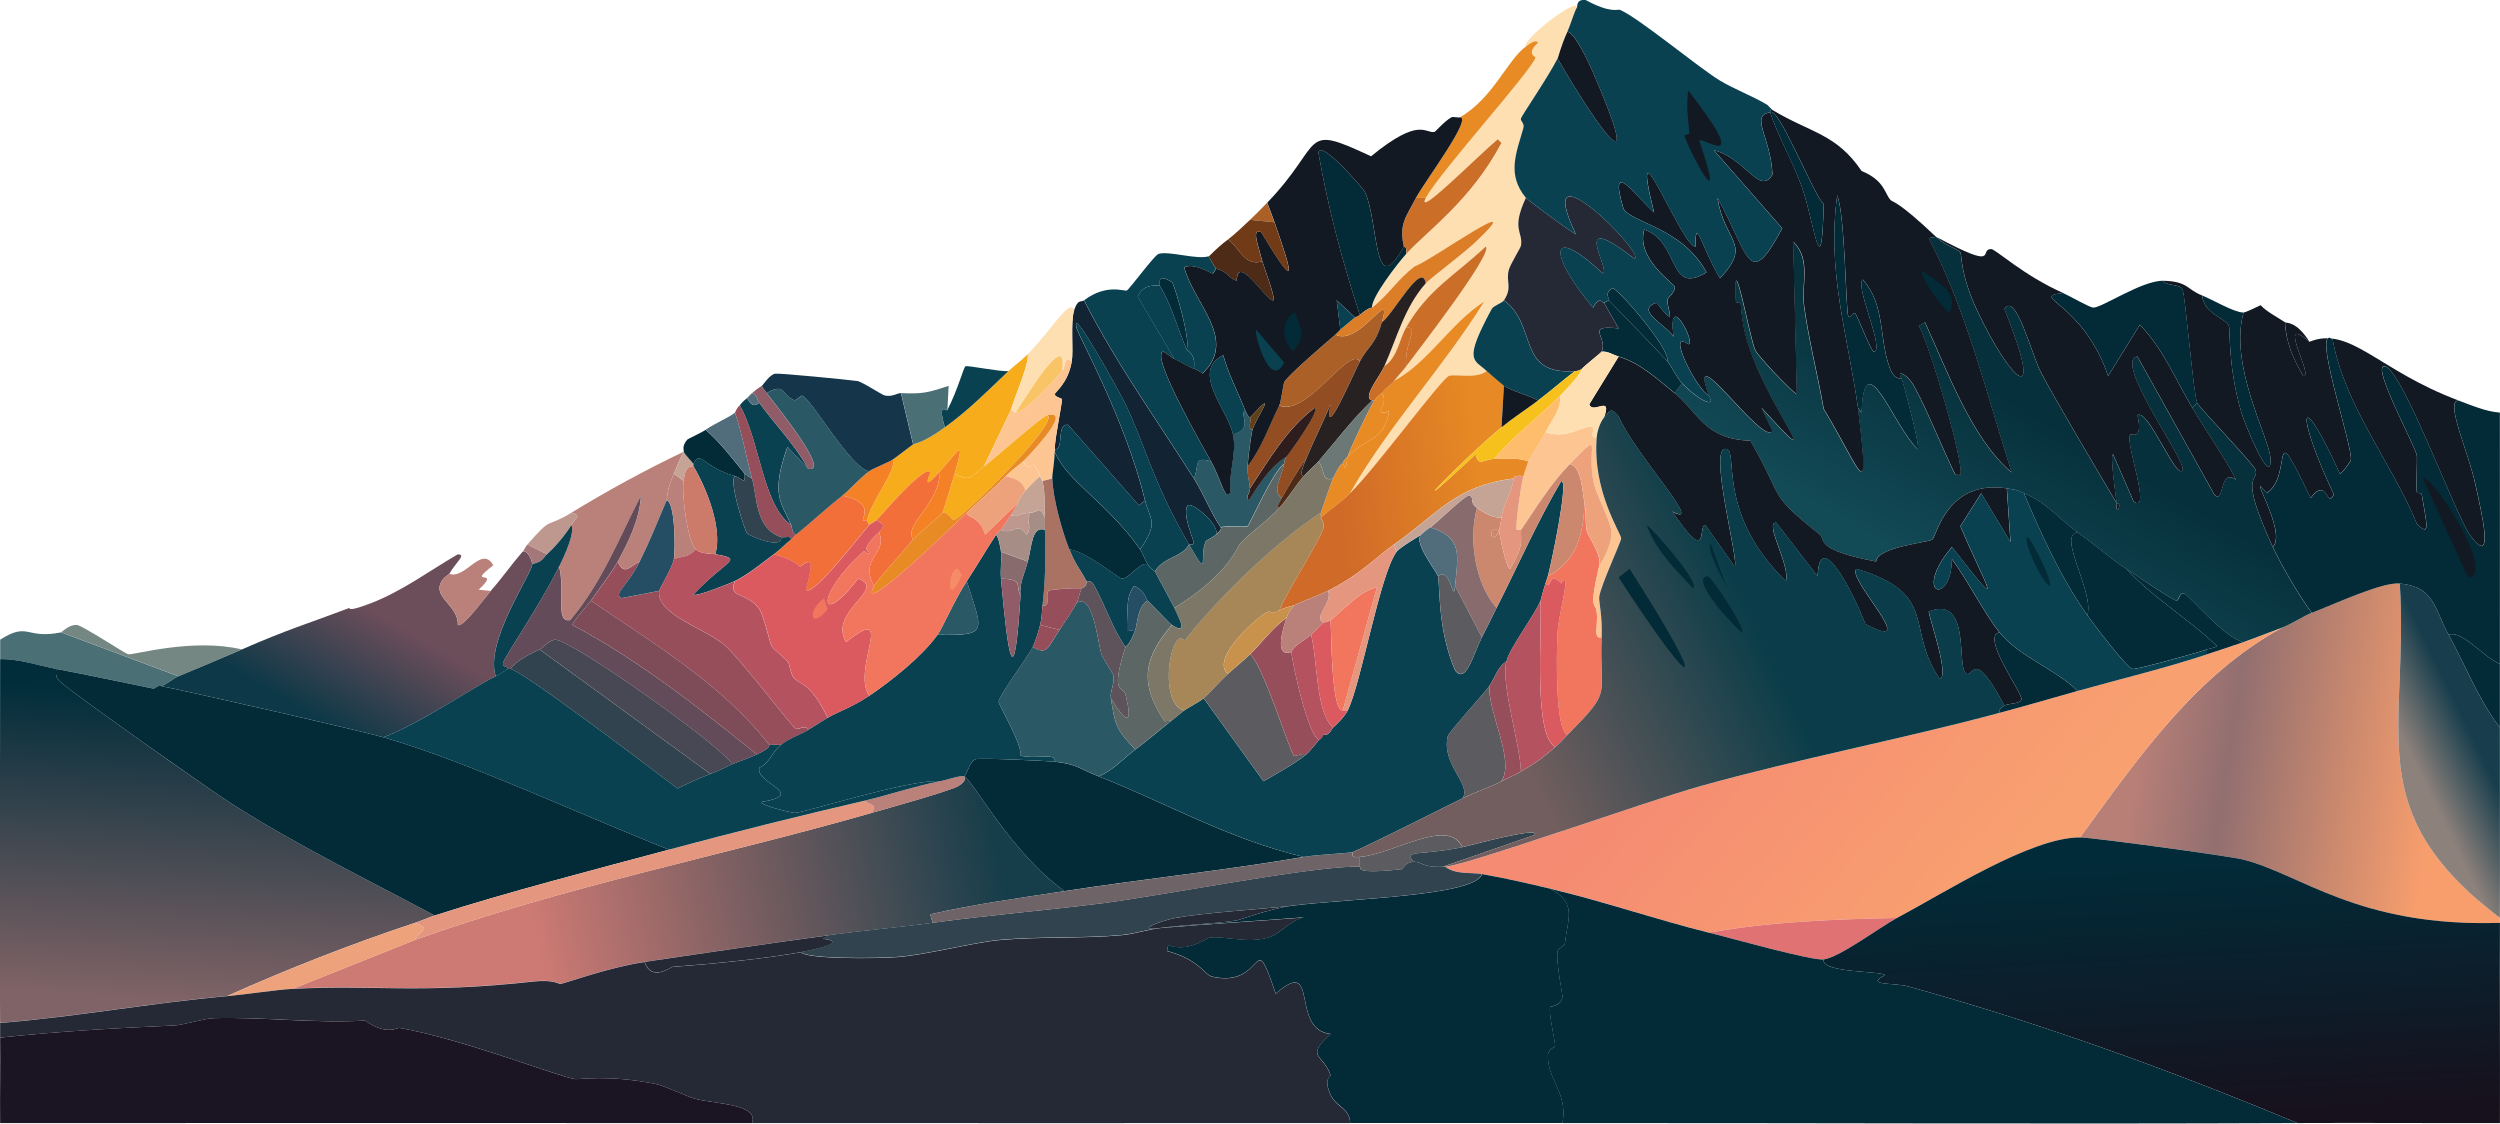 <svg viewBox="0 0 3840 1725.7" xmlns="http://www.w3.org/2000/svg" xmlns:xlink="http://www.w3.org/1999/xlink"><linearGradient id="a" gradientUnits="userSpaceOnUse" x1="3294.5" x2="3750.3" y1="1090.9" y2="1161.3"><stop offset="0" stop-color="#b87f77"/><stop offset=".3" stop-color="#926f70"/><stop offset="1" stop-color="#f89e6d"/></linearGradient><linearGradient id="b" gradientUnits="userSpaceOnUse" x1="3799.1" x2="3711.5" y1="1135.5" y2="1178.3"><stop offset="0" stop-color="#183e4d"/><stop offset="1" stop-color="#8d817b"/></linearGradient><linearGradient id="c" gradientUnits="userSpaceOnUse" x1="2680.9" x2="3080.1" y1="989.4" y2="1336"><stop offset="0" stop-color="#f58b72"/><stop offset="1" stop-color="#f8a070"/></linearGradient><linearGradient id="d" gradientUnits="userSpaceOnUse" x1="341.6" x2="315.9" y1="1068" y2="1539.8"><stop offset="0" stop-color="#012d3b"/><stop offset="1" stop-color="#806366"/></linearGradient><linearGradient id="e" gradientUnits="userSpaceOnUse" x1="1529.3" x2="640" y1="1290.4" y2="1470.5"><stop offset="0" stop-color="#163d4a"/><stop offset=".8" stop-color="#ce7a74"/></linearGradient><linearGradient id="f" gradientUnits="userSpaceOnUse" x1="3312.8" x2="3336.3" y1="1316" y2="1720.3"><stop offset="0" stop-color="#012b39"/><stop offset="1" stop-color="#17111d"/></linearGradient><linearGradient id="g" gradientUnits="userSpaceOnUse" x1="568.5" x2="474.2" y1="936.3" y2="1098.4"><stop offset="0" stop-color="#6c4d5a"/><stop offset="1" stop-color="#0c3847"/></linearGradient><linearGradient id="h" gradientUnits="userSpaceOnUse" x1="3138" x2="2989" y1="636.1" y2="892.1"><stop offset="0" stop-color="#06303b"/><stop offset="1" stop-color="#124a56"/></linearGradient><linearGradient id="i" gradientUnits="userSpaceOnUse" x1="2832.7" x2="2301.6" y1="834.2" y2="1088.2"><stop offset=".3" stop-color="#0a3d49"/><stop offset="1" stop-color="#725e5e"/></linearGradient><linearGradient id="j" gradientUnits="userSpaceOnUse" x1="2274.5" x2="2055" y1="735" y2="762.5"><stop offset="0" stop-color="#e78924"/><stop offset="1" stop-color="#cf6a28"/></linearGradient><path d="m3839.8 1020v97.5c-33.3-43.6-52.6-95-78.7-142.5 20-7.6 51.8 32.8 78.7 45z" fill="#022a37"/><path d="m93.9 971.3q90 33.7 180 67.5c-7.8 3.2-17.4 12-26.2 15-6.9-1.4-8.1 4.8-13.1 3.7-49.5-10.1-98.4-20.6-148.1-30-28.6-5.4-56.6-15.4-86.2-15 0-10 0-20 0-30 44.2-28 38.5-.1 93.7-11.2z" fill="#4a6f75"/><path d="m371.4 997.5c-32.6 14.3-64.6 27.7-97.5 41.2q-90-33.7-180-67.5c1.3-.3 12.5-12.4 24.4-11.2 8.6.9 74.3 44.3 78.7 45 8.7 1.3 98.7-25.4 174.4-7.5z" fill="#758782"/><path d="m3686.1 896.3c14.2 226.5-63.2 348.9 153.7 513.7v7.5c-218.3 6.8-306.1-75.5-395.6-97.5-21.9-5.4-230.3-33.7-249.4-33.7 88.5-120.8 176.5-249.6 311.2-322.5 13.3-4.9 32.7-17.8 45-22.5 34.2-13.1 107.4-47.5 135-45z" fill="url(#a)"/><path d="m3761.1 975c26.1 47.5 45.4 98.9 78.7 142.5-.2 97.5.4 195 0 292.5-217-164.8-139.5-287.2-153.7-513.7 53.4 4.8 52.6 38.1 75 78.7z" fill="url(#b)"/><path d="m3506.1 963.8c-134.7 72.8-222.7 201.7-311.2 322.5-75.4-.2-206.6 84-281.2 123.7-96.4 2-193.7 5.6-288.7 22.5-81.6-20.4-162-48.1-243.7-67.5-34.2-8.1-70.4-16.5-105-22.5-16.7-2.9-40.6 1-56.2-11.2 36.2-2.9 303.8-99.1 391.8-123.7 151.4-42.4 307.4-71.6 459.3-112.5 40-10.8 80.1-22.5 120-33.7 66-18.6 133.7-34.8 198.7-56.2 18.7-6.2 37.8-12.2 56.2-18.7 20.1-7.1 39.9-15.2 60-22.5z" fill="url(#c)"/><path d="m2913.7 1410c-24.9 13.3-87.8 60.3-112.5 63.7-17.4 2.4-145-33.5-176.2-41.2 95-16.9 192.3-20.5 288.7-22.5z" fill="#e07274"/><path d="m86.4 1027.5c-1.6 11.8.9 15.3 9.4 22.5 22.3 19.1 223.2 161.1 258.7 183.7 100.4 64 208.2 116.4 313.1 172.5-9.8 3.2-19.8 7.9-30 11.2-97.7 32.4-194.7 70.4-288.7 112.5-116.2 10.3-232.3 31.9-348.7 41.2-1.5-186.2.2-372.5 0-558.7 29.6-.4 57.6 9.6 86.2 15z" fill="url(#d)"/><path d="m247.7 1053.8c56.9 11.7 301.4 67.4 341.2 78.7 126.1 35.8 310.9 122.4 438.7 172.5-112.1 30.1-251.7 66.2-360 101.2-104.8-56.1-212.7-108.4-313.1-172.5-35.6-22.7-236.4-164.6-258.7-183.7-8.5-7.2-11-10.7-9.4-22.5 49.7 9.4 98.6 19.9 148.1 30 5 1 6.2-5.2 13.1-3.7z" fill="#022a37"/><path d="m1620 1170c33.8 3.6 37.6 10.8 67.5 22.5 98.8 38.5 202.1 97.6 315 123.7-121.9 20.8-245.3 33.7-367.5 52.5-81.5-58-142.6-172.6-153.7-176.2 5-5.7 7.8-22 16.9-26.2 5.5-2.6 109 2.4 121.9 3.7z" fill="#022a37"/><path d="m1635 1368.8c-68.8 10.6-139 20.1-206.2 35.6q1.9 6.6 3.7 13.1c-52.2 7.2-105 11.6-157.5 18.7-94.9 12.9-190.2 27.2-285 41.2-54 8-121 32.6-129.4 33.7-2.1.3-10.6-7.1-41.2-3.7-172.5 19.1-247 4.8-369.3 11.2l187.5-75c228.9-82 468.1-128.2 701.2-195 25-7.2 121.2-34 133.1-41.2 15-9.1 8.1-13.6 9.4-15 11.2 3.7 72.3 118.3 153.7 176.2z" fill="url(#e)"/><path d="m637.6 1443.8-187.5 75c-27.3 1.4-68 8.3-101.2 11.2 94-42.1 191-80.1 288.7-112.5 26.5 12.7 8.1 7.4 0 26.2z" fill="#eda27c"/><path d="m1327.6 1230c8.6 7 20.9 4.6 11.2 18.7-233.1 66.8-472.3 113-701.2 195 8.1-18.8 26.5-13.6 0-26.2 10.1-3.4 20.2-8.1 30-11.2 108.3-35.1 247.9-71.1 360-101.2 99.5-26.8 199.6-51.6 300-75z" fill="#e5967e"/><path d="m1481.3 1192.5c-1.2 1.4 5.6 5.9-9.4 15-11.9 7.2-108.1 34.1-133.1 41.2 9.7-14.1-2.6-11.7-11.2-18.7 38.6-9 77.6-22.5 116.2-30 12-2.3 31.4-9.5 37.5-7.5z" fill="#ba807a"/><path d="m3194.9 1286.3c19 0 227.4 28.4 249.4 33.7 89.5 22 177.3 104.3 395.6 97.5-.4 102.5.3 205 0 307.5-103.7.3-207.5-.5-311.2 0-195.4-81.6-394-153.3-598.1-210-20-5.6-67.5-1-35.6-16.9 0-6.9-99.3-3.1-93.7-24.4 24.7-3.4 87.6-50.5 112.5-63.7 74.6-39.7 205.8-124 281.2-123.7z" fill="url(#f)"/><path d="m2073.8 1725c-306.2.1-612.4.2-918.7 0 11.2-29.9-59-29.2-88.1-37.5-13.8-3.9-45.5-19.6-60-22.5-74.5-14.9-116.5-6.5-123.7-7.5-24.8-3.5-173.8-62.1-270-78.7-2.8-.5-19.6 12.3-52.5-11.2-76.9 4.6-155.9-5.9-232.5-3.7-13.4.4-47.7 10.7-60 11.2-85.1 3.8-178.8 9.1-268.1 18.7 0-7.5 0-15 0-22.5 116.5-9.3 232.5-30.9 348.7-41.2 33.3-3 73.9-9.8 101.2-11.2 122.4-6.5 196.8 7.9 369.3-11.2 30.7-3.4 39.2 4 41.2 3.7 8.3-1.2 75.4-25.8 129.4-33.7 10.6 31.1 40.4 7.7 43.1 7.5 58.3-4.2 140.4-12.3 196.9-22.5 10.2 10.8 113.1 9.9 148.1 7.5 42.5-3 118.7-22.8 157.5-26.2 62-5.5 125.5-2 187.5-7.5 19.7-1.7 42.3-9.6 61.9-11.2 76-6.5 152.6-10.7 228.7-16.9-26.4-2.2-45.9 26.3-65.6 31.9-32.9 9.2-66.4-2.6-90 0-3.6.4-35.5 24-63.7 11.2q-.9 4.7-1.9 9.4c50 13.3 57.4 36.6 69.4 39.4 82.8 18.9 61.4-82.5 97.5 26.2 68.3-59.9 21 54.9 84.4 61.9-40.7 36.4-10.6 30.5 0 63.7.5 1.6-11.8 3.9 0 30 8.3 18.3 29.3 19.7 30 43.1z" fill="#252936"/><path d="m2625 1432.5c31.2 7.8 158.8 43.6 176.2 41.2-5.5 21.3 93.8 17.4 93.7 24.4-31.9 15.8 15.6 11.3 35.6 16.9 204.1 56.7 402.6 128.4 598.1 210-376.2 1.6-752.5-.2-1128.7 0 8.4-46.1-22.3-64.9-22.5-103.1 0-9.9 11.2-14.1 11.2-15 0-7.7-10.8-53.8-7.5-60 .9-1.7 15.9-1.1 18.7-15 .7-3.5-10.2-53.4-7.5-71.2.3-2.1 11-9.3 11.2-11.2 4.8-40.8 18.7-61.8-22.5-84.4 81.8 19.4 162.1 47.1 243.7 67.5z" fill="#022a37"/><path d="m2381.2 1365c41.2 22.6 27.3 43.6 22.5 84.4-.2 2-10.9 9.2-11.2 11.2-2.7 17.8 8.2 67.7 7.5 71.2-2.9 13.9-17.9 13.3-18.7 15-3.3 6.2 7.5 52.3 7.5 60 0 .9-11.3 5.1-11.2 15 .2 38.2 30.9 57 22.5 103.1-108.7 0-217.5 0-326.2 0-.7-23.4-21.7-24.9-30-43.1-11.8-26 .5-28.4 0-30-10.6-33.2-40.7-27.3 0-63.7-63.4-7-16.1-121.7-84.4-61.9-36.1-108.8-14.7-7.4-97.5-26.2-12-2.7-19.4-26.1-69.4-39.4q.9-4.7 1.9-9.4c28.2 12.8 60.1-10.8 63.7-11.2 23.6-2.6 57 9.2 90 0 19.7-5.5 39.2-34.1 65.6-31.9-76.1 6.2-152.7 10.4-228.7 16.9 36.9-5.1 77.7-5.7 114.4-11.2 4.3-.6 51.1-18.1 84.4-22.5 83-10.9 283.1-14.6 292.5-48.7 34.6 6 70.8 14.4 105 22.5z" fill="#022a37"/><path d="m1155.1 1725c-385-.3-769.9.2-1154.9 0-.4-43.7.5-87.5 0-131.2 89.3-9.7 183-14.9 268.1-18.7 12.3-.6 46.6-10.9 60-11.2 76.6-2.1 155.6 8.4 232.5 3.7 32.9 23.5 49.7 10.8 52.5 11.2 96.1 16.7 245.1 75.3 270 78.7 7.3 1 49.2-7.4 123.7 7.5 14.5 2.9 46.2 18.6 60 22.5 29.1 8.3 99.3 7.6 88.1 37.5z" fill="#1b1422"/><path d="m2216.2 1331.3h3.7c15.7 12.3 39.5 8.4 56.2 11.2-9.4 34.1-209.5 37.8-292.5 48.7-49.9 5.7-133.9 10.5-178.1 18.7-23.1 4.3-66.5 21.3-20.6 15-19.6 1.7-42.2 9.5-61.9 11.2-62 5.5-125.5 2-187.5 7.5-38.8 3.5-114.9 23.3-157.5 26.2-35 2.4-138 3.3-148.1-7.5 18.9-3.4 75.2-15.2 33.7-20.6q5.6-2.8 11.2-5.6c52.5-7.2 105.3-11.6 157.5-18.7 86.4-11.9 174-19 260.6-30 92-11.7 330-58.7 395.6-56.2 3.5.1-14.2 12.8 65.6 3.7 1-.1 3.6-10.4 16.9-11.2 12.5-.8 13.4 9.2 45 7.5z" fill="#30434e"/><path d="m1275.1 1436.3q-5.6 2.8-11.2 5.6c41.4 5.5-14.8 17.2-33.7 20.6-56.4 10.2-138.6 18.3-196.9 22.5-2.7.2-32.5 23.6-43.1-7.5 94.7-14 190.1-28.3 285-41.2z" fill="#252936"/><path d="m1983.8 1391.3c-33.3 4.4-80.1 21.9-84.4 22.5-36.7 5.5-77.4 6.2-114.4 11.2-45.9 6.3-2.5-10.7 20.6-15 44.2-8.3 128.2-13 178.1-18.7z" fill="#252936"/><path d="m2077.5 1308.8c-1.4 8.6 2.9 8.2 11.2 7.5v15c-65.6-2.4-303.6 44.6-395.6 56.2-86.6 11-174.2 18.1-260.6 30q-1.9-6.6-3.7-13.1c67.3-15.6 137.4-25.1 206.2-35.6 122.2-18.8 245.6-31.7 367.5-52.5 23.3-4 66.8-5.3 75-7.5z" fill="#6e6367"/><path d="m2246.2 1301.3c-66.1 13.5-90.3 3.5-75 22.5-13.3.9-15.9 11.1-16.9 11.2-79.9 9.1-62.2-3.6-65.6-3.7v-15c52.4-4.5 135.8-61.5 157.5-15z" fill="#5c5c60"/><path d="m817.6 866.3c-.1 14.5-73.8 119.3-56.2 172.5-30.7 14.3-114.4 71.8-172.5 93.7-39.8-11.3-284.4-67-341.2-78.7 8.9-3 18.5-11.8 26.2-15 32.9-13.6 64.9-26.9 97.5-41.2 70.3-30.9 101.4-39.6 165-63.7 1.6-.6-5.1 7.5 33.7-7.5 48-18.6 89.1-49.4 133.1-75 13.3 1-1.4 10-13.1 30-1.1 1.8-13.6 7.2-15 20.6-1.9 18.4 29.4 32 28.1 58.1 8.6 3.7 42.1-42.9 50.6-52.5 17.2-19.5 31.9-40.6 48.7-60 8.9-3.4 15 15.6 15 18.7z" fill="url(#g)"/><path d="m3382.4 453.8c2.9 28.8 37.3 35.2 41.2 46.9 2.1 6.3-1.5 61.8 18.7 131.2 6.8 23.2 48.1 121.2 45 71.2-1.9-31-64.1-142.2-41.2-223.1 3 0 19.7-8.2 26.2-11.2 9.5 10.2 25.8 18.4 37.5 26.2 1.1 30.3 12.7 56.8 28.1 82.5 17.2 2.4-43.7-98.5 9.4-52.5 62.1-25.4 105.3 43.9 228.7 90-20.8 1.5 15.3 78.2 26.2 129.4 8.2 38 30.9 130.3-7.5 78.7-23.7-31.8-106.8-262.8-133.1-260.6-17.6 1.5 45.9 118.3 50.6 136.9.7 2.7-1 49.2 0 56.2.4 3 7 .7 7.5 3.7 6.8 42.5 14.7 68-7.5 45-40.1-96.1-110.2-179.8-129.4-283.1-34.1-25.7 31.5 164.6 28.1 185.6-.2 1.3-14.2 21.3-16.9 20.6-63.1-138.6-69.3-95.9-9.4 31.9-11.1 23.4-9.7-28.8-35.6 5.6-65.3-136.2-25.7-34.6-67.5-7.5-34.2-43.2 32.7 59.9 9.4 82.5-53.6-117-21.4-97.6-26.2-118.1-1.7-7.5-87.4-96.8-90-103.1-5.9-14.4-18.2-166.7-22.5-174.4-4.9-8.8-24.1-4.4-30-13.1 38.5.8 36.6 13.3 60 22.5z" fill="#121922"/><path d="m3547.4 525.1c-53.1-46 7.8 54.9-9.4 52.5-15.5-25.7-27-52.2-28.1-82.5 2.1 1.4 17.5-2.1 37.5 30z" fill="#121922"/><path d="m2973.7 363.8c15.9 15.1 34 18 37.5 24.4 2.3 4.2-.3 33.9 26.2 90 51.6 109.1 105.6 156.7 41.2-3.7 18-26.7 41.5 69.1 56.2 97.5 20.4 39.1 88.4 153.9 116.2 200.6 1.2 2-2.1 8.8 1.9 11.2 6.1-11.1-1.8-10.7-1.9-11.2-1-8.1-10.4-74.1-5.6-75q15.9 36.6 31.9 73.1c28.2 18-13.4-89.5-5.6-103.1 1-1.8 20.8 10 11.2-30 16.7-10.6 60.2 101.8 69.4 84.4 6.8-13-107.7-167.7-69.4-174.4q59.1 105.9 118.1 211.9c16.5 17.2 6.5-41.9 33.7-22.5-20.2-38.3-45.4-73.5-67.5-110.6l7.5-7.5c2.6 6.3 88.2 95.7 90 103.1 4.8 20.5-27.4 1.1 26.2 118.1 11.2 24.5 42.5 79.2 60 101.2-12.3 4.7-31.7 17.6-45 22.5-20 7.3-39.9 15.4-60 22.5-29.7-5.9-85.9-74.8-91.9-75-7.6-.2-6.6 10.8-11.2 11.2-4.5.4-66.8-42.2-76.9-48.7-25.9-16.9-49.7-38.2-75-56.2-27.8-19.8-48.9-47.3-82.5-60-9.6-3.6-4.3-4.2-26.2-7.5-92.4-14-107.9 74.5-114.4 78.7-7.4 4.8-84.7 11.5-86.2 33.7-96.2-18.2-77.5-34.3-86.2-41.2-82.5-66.1-52.7-49.8-106.9-144.4-71.3-2.2-80.4-43.9-116.2-73.1q5.6-7.5 11.2-15c26.3 27 53.2 39.1 41.2 18.7-36.9-97.6 83.3 79.3 97.5 54.4q-8.4-17.8-16.9-35.6c102.3 112.6 19.6 9.7-13.1-76.9-11.9-31.5-16-50.2-18.7-82.5-.2-2.9-7.3-.9-7.5-3.7-5.7-97.9 21.2 57.5 30 75 4.7 9.3 50.7 58.4 63.7 67.5q-2.8-117.2-5.6-234.4c28 27.3 12.2 65.1 16.9 99.4 7.2 52.6 20.8 105.2 30 157.5 58.7 97.3 71.6 156.4 52.5-1.9q2.8 3.7 5.6 7.5c4.3-111.2 48.9 20.5 86.2 56.2 5.1-2.3-21.9-100.8-24.4-108.7-8.7-12.6 5.1-8.4 15 5.6 15.3 21.7 50.4 109.2 67.5 142.5h7.5c7-13.3-47.5-201.4-63.7-228.7q4.7-2.8 9.4-5.6c34.1 74 71.6 178.8 133.1 230.6-38.8-121.6-68.9-247.8-127.5-360l11.2-1.9z" fill="url(#h)"/><path d="m3776.1 615.1c20.5 7.7 41.6 16.9 63.7 18.7-.1 128.7.2 257.5 0 386.2-27-12.2-58.7-52.6-78.7-45-22.4-40.7-21.6-73.9-75-78.7-27.6-2.5-100.7 31.9-135 45-17.5-22.1-48.8-76.7-60-101.2 23.3-22.6-43.6-125.7-9.4-82.5 41.7-27.1 2.2-128.7 67.5 7.5 26-34.4 24.5 17.8 35.6-5.6-60-127.8-53.8-170.5 9.4-31.9 2.7.6 16.7-19.3 16.9-20.6 3.4-21-62.2-211.3-28.1-185.6 19.2 103.3 89.3 187 129.4 283.1 22.2 23 14.3-2.5 7.5-45-.5-3-7.1-.7-7.5-3.7-1-7 .7-53.5 0-56.2-4.7-18.6-68.2-135.4-50.6-136.9 26.3-2.2 109.4 228.8 133.1 260.6 38.4 51.6 15.7-40.8 7.5-78.7-11-51.2-47.1-127.9-26.2-129.4z" fill="#022a37"/><path d="m3721.7 735.1c12.9-8.4 114.3 148.1 69.4 151.9q-34.7-75.9-69.4-151.9z" fill="#121922"/><path d="m3168.7 450.1c-53.9 6.3 30.2 12.7 69.4 127.5q24.4-39.4 48.7-78.7c36 36.9 54.9 84.4 80.6 127.5 22.1 37.1 47.3 72.3 67.5 110.6-27.2-19.4-17.3 39.7-33.7 22.5q-59.1-105.9-118.1-211.9c-38.3 6.6 76.2 161.3 69.4 174.4-9.1 17.4-52.6-94.9-69.4-84.4 9.5 40-10.2 28.2-11.2 30-7.8 13.6 33.8 121.1 5.6 103.1q-15.9-36.6-31.9-73.1c-4.8.9 4.7 66.9 5.6 75-27.8-46.7-95.9-161.5-116.2-200.6-14.8-28.4-38.3-124.2-56.2-97.5 64.4 160.4 10.3 112.8-41.2 3.7-26.6-56.1-24-85.8-26.2-90-3.5-6.4-21.6-9.3-37.5-24.4 100.3 53.5 64.4 19.3 84.4 18.7 6.5-.2 50.2 40.9 110.6 67.5z" fill="#121922"/><path d="m1050.1 693.8c-4.4 7.5-11.2 24.8-15 33.7-11.9 27.8-10.4 39.3-11.2 41.2-13.1 31-26.4 63.7-41.2 93.7-14.9 6.9-23.8 22.7-33.7 0 16.9-31.1 33.8-64.9 35.6-101.2-34 66-60.1 134-108.7 191.2-23.6 3.5-7-40.8-16.9-82.5 8.1-16.6 24.2-51.1 18.7-63.7 7.3-12.1 15.8-13.8 0-18.7 56-34.1 113.3-65.5 172.5-93.7z" fill="#ba807a"/><path d="m3322.4 431.3c5.9 8.7 25.1 4.3 30 13.1 4.3 7.7 16.6 160 22.5 174.4l-7.5 7.5c-25.7-43.1-44.6-90.6-80.6-127.5q-24.4 39.4-48.7 78.7c-39.2-114.8-123.3-121.2-69.4-127.5 10.5 4.6 41.1 22.6 46.9 22.5 13.6-.2 75.2-41.9 106.9-41.2z" fill="#022a37"/><path d="m3446.1 480.1c-22.9 81 39.3 192.1 41.2 223.1 3.1 50-38.2-48-45-71.2-20.3-69.4-16.6-124.9-18.7-131.2-3.9-11.6-38.3-18.1-41.2-46.9 16.9 6.6 48.5 25.9 63.7 26.2z" fill="#022a37"/><path d="m753.9 907.6c-8.5 9.6-42 56.2-50.6 52.5 1.3-26.1-30-39.7-28.1-58.1 1.4-13.4 13.9-18.8 15-20.6 24.7 9 49.6-44.9 67.5-13.1-44.7 34.5 14.7 2.6-22.5 37.5q9.4.9 18.7 1.9z" fill="#ba807a"/><path d="m877.6 787.6c15.8 4.9 7.3 6.7 0 18.7-9.2 15.1-24.2 32.9-37.5 45l-30-15c40.3-45.9 26-23.5 67.5-48.7z" fill="#be978f"/><path d="m840.1 851.3c-6 5.4-5.8 11.4-22.5 15 0-3.2-6.1-22.1-15-18.7 2.6-3 4.9-8.3 7.5-11.2l30 15z" fill="#a4777b"/><path d="m783.9 1027.5c16.8 1.1 224 158.8 256.9 183.7 16.3-8.2 33.6-16.2 50.6-22.5 12-4.4 22.2-9.9 33.7-15 12.2-5.3 25.5-9.3 37.5-15 25.3-12 17.7-14.5 18.7-15 2.9-1.3 13.1.9 18.7 0-15.1 12-16.7 27.2-33.7 35.6-6.3 24.3 74.8 40.1 3.7 52.5-3.6 5.4 47.9 16.9 50.6 16.9 14.6-.3 179.2-52.8 223.1-48.7-38.7 7.5-77.7 21-116.2 30-100.4 23.3-200.4 48.2-300 75-127.8-50.1-312.6-136.7-438.7-172.5 58.1-21.9 141.8-79.5 172.5-93.7 10.5-4.9 16.7-11.1 18.7-11.2h3.7z" fill="#094151"/><path d="m858.9 870.1c-27.6 56.4-84.4 139.8-86.2 148.1-1.7 7.7 7.3 3.6 7.5 9.4-2 .2-8.2 6.4-18.7 11.2-17.6-53.1 56.1-158 56.2-172.5 16.7-3.6 16.5-9.6 22.5-15 13.3-12.1 28.3-29.9 37.5-45 5.5 12.7-10.6 47.1-18.7 63.7z" fill="#094151"/><path d="m2216.2 1331.3c-31.6 1.7-32.5-8.3-45-7.5-15.4-19 8.9-9 75-22.5 7.9-1.6 122.1-33.1 110.6-18.7q-70.3 24.4-140.6 48.7z" fill="#30434e"/><path d="m3191.2 1061.3c-39.9 11.3-79.9 23-120 33.7-1.8-4.9 4.7-9.8 7.5-11.2 7.9-4 24-2.2 26.2-9.4 2.8-9-63.2-96.9-33.7-103.1 32.2 39 82.8 54.1 120 90z" fill="#022a37"/><path d="m3446.1 986.3c-18.5 6.5-37.6 12.6-56.2 18.7v-7.5c2.7-.9 14.4-2.9 15-5.6-44.3-42.2-97.8-73.4-138.7-118.1 10.1 6.6 72.3 49.2 76.9 48.7 4.7-.5 3.7-11.4 11.2-11.2 6 .2 62.1 69.1 91.9 75z" fill="#022a37"/><path d="m2572.5 603.8c35.8 29.2 45 70.9 116.2 73.1 54.2 94.6 24.4 78.3 106.9 144.4 8.7 7-10 23 86.2 41.2 1.6-22.3 78.9-29 86.2-33.7 6.5-4.2 21.9-92.8 114.4-78.7q2.8 41.2 5.6 82.5-22.5-37.5-45-75-15.9 25.3-31.9 50.6c39.5 94.3 74.3 143.7-13.1 31.9-62.3 74.7-.6 91.1 0 18.7 23.8 31.4 51 85.7 73.1 112.5-29.4 6.2 36.5 94.1 33.7 103.1-2.2 7.2-18.4 5.4-26.2 9.4-49.8-94.9-47.4-37-60-50.6-12.6-13.7 7.7-119.4-56.2-93.7 1.5 11.8 32.6 100.8 16.9 103.1-53.2-76.8.1-130-127.5-168.7-18.6 11.8 103.8 133.5 13.1 84.4-15.2-41.1-70-152.1-73.1-73.1q-31.9-41.2-63.7-82.5c-18.6.6 21.9 65.5 15 90-104.3-101-74.3-196.1-90-202.5-32.6-13.4 19.4 175.1 11.2 180q-22.5-31.9-45-63.7c-11.8.3 7.1 64.7-50.6-20.6 52 27.8-58-88.5-82.5-146.2-11.3-13.4-11.8-10.8-22.5 1.9 13.5-36.4-17.8-3.9-22.5-20.6q22.5-36.6 45-73.1c32.7 9.6 58.5 33.6 86.2 56.2z" fill="#121922"/><path d="m3191.2 817.6c25.3 18 49.1 39.3 75 56.2 41 44.8 94.5 75.9 138.7 118.1-.6 2.7-12.3 4.7-15 5.6-12.7 4.5-108.6 31.3-114.4 30-9.1-2.1-60.4-69.8-69.4-82.5 11.2-34.9-46.9-123.5-15-127.5z" fill="#022a37"/><path d="m2561.2 555.1c4.2 4.5 14.9 25.9 22.5 33.7q-5.6 7.5-11.2 15c-27.8-22.6-53.5-46.6-86.2-56.2-8.5-2.5-16.7-8.5-26.2-7.5 10.8-21.3-27.3-41.9 26.2-35.6q-11.2-19.7-22.5-39.4c1.1-.8 7.2-3.4 7.5-3.7 30.1 31.1 60.6 62 90 93.7z" fill="#022a37"/><path d="m3191.2 817.6c-31.9 4 26.2 92.6 15 127.5-40.9-58.2-69.8-122.2-97.5-187.5 33.5 12.6 54.7 40.2 82.5 60z" fill="#022a37"/><path d="m3251.1 772.6c0 .6 7.9.1 1.9 11.2-3.9-2.4-.7-9.3-1.9-11.2z" fill="#121922"/><path d="m2422.5 11.4c-4.4 6.6-9.4 25.5-15 37.5-9.7 20.8-14 39.3-15 41.2-14.8 28.9-54.5 86.8-56.2 91.9-1.4 4.2 6 7.2 3.7 15-11.2 39.2-25.4 71 3.7 106.9-22.9 49.1-4.4 51.6-7.5 73.1-.6 4.2-16.1 27.8-18.7 37.5-5.1 18.3 6 26.3-7.5 46.9-2.6 3.9-16.1 8.2-18.7 13.1-44.4 82.1-27.3 77.1-7.5 95.6-16.3 12.8-47.9 4.4-58.1 7.5-11.3 3.4-113.8 143.4-151.9 180 59.9-104.4 142.6-192.2 206.2-294.3-51.8 32.9-85.8 93.7-138.7 121.9 5.9-8 12.9-14.4 18.7-22.5 11.6-15.9 136-176.1 121.9-183.7-47.7 44.7-87.5 64.9-121.9 123.7-11.2 19.2-13.3 46.1-33.7 60 19.5-43.7 30.9-90.4 63.7-127.5 6.1-6.9 58.2-46 76.9-63.7 88.5-84.1-69.9 29.8-93.7 37.5-27.7 21.3-37.1 40.5-65.6 63.7-1.1-15.8 39-67.4 52.5-82.5 31.1-34.7 99.4-81.6 146.2-170.6q-2.8-2.8-5.6-5.6c-32.2 26.9-126.9 123.2-110.6 90 24.1-42.6 161-193.5 168.7-215.6.5-1.4-15.5-5.5 3.7-22.5-3.2-7.1-15.4 3.2-18.7 5.6-8.1-8.5 78.3-76.6 78.7-60z" fill="#fddfb1"/><path d="m1665 461.3c48.9 96.5 111.4 183.1 168.7 273.7 15.2 24 25.3 51.4 41.2 75-.6.2 4.2 1.7-7.5 11.2 8.5-12.4-35.8-50.9-43.1-45-9.6 13.2 10.3 55.2 9.4 58.1-1.1 3.3-7.2 1.4-7.5 1.9-56.3-96.9-67.8-153.8-97.5-215.6-6.5-13.6-86.6-159.7-75-116.2 3.7 13.8 74.3 138.6 105 264.4q-4.7 3.7-9.4 7.5-54.4-61.9-108.7-123.7c-19.1-3-5.4 38.9-20.6 37.5.6-19.9 10.6-65 11.2-76.9 0-1.2-10.8-3.5-11.2-7.5-.3-2.9 20.6-16.7 26.2-50.6 2.9-17.3-2.2-60.1 3.7-78.7 5.7-17.6 10.8-11.9 15-15z" fill="#122433"/><path d="m1856.3 393.8q5.6 9.4 11.2 18.7c-.5-.1-3.2 7.8-5.6 7.5s-28.3-17-43.1-9.4c15 56.4 82.8 110.6 28.1 163.1-3.3-3-9-6.1-13.1-7.5 3.1-23.6-9.5-26-11.2-30 7-13.5-18.8-99.3-22.5-103.1-25-15.3-17.4 5.2-18.7 5.6-2.1.7-25.3-4.7-33.7 16.9q28.1 47.8 56.2 95.6c-5.6-2.5-11.1-8.2-16.9-11.2-22.5 2.8 64.5 153.1 73.1 168.7-27.9-8.2-17.5 6.3-26.2 26.2-57.3-90.6-119.8-177.2-168.7-273.7 34.6-25.8 60.9-13.5 65.6-15 3.5-1.1 42.1-54.1 48.7-56.2 15.6-5 58.7 9.2 76.9 3.7z" fill="#094151"/><path d="m1552.5 630.1q-20.6 43.1-41.2 86.2c-18.7 13-19.5 26.1-45 11.2 15.9-56.2 9-38.4-22.5-3.7-9.7 10.7-26.9 30.8-15 1.9-7.2-14.1-74.5 64.9-82.5 73.1-1.6 1.7-9.7 5.8-11.2 7.5q-1.9-3.7-3.7-7.5c10.4-34.9 43.2-72.3 41.2-93.7 10.1-7.2 20-15.4 30-22.5 2.3-1.6 12.9-.6 48.7-26.2 35.6-25.5 65.9-56.1 97.5-86.2 9.5-9.1 20-16.1 30-26.2 1 18.3-17.6 57.8-26.2 86.2z" fill="#f6ac1b"/><path d="m2190 303.9h-15c12.3-23.6 87.4-123.2 67.5-123.7 51.3-29.8 72.4-87.7 101.2-108.7 3.3-2.4 15.6-12.7 18.7-5.6-19.2 17-3.3 21.1-3.7 22.5-7.7 22.1-144.6 173-168.7 215.6z" fill="#e88b24"/><path d="m1650 476.3c-6 18.6-.9 61.5-3.7 78.7-13.3-8.4-8 6.5-15 15 8.3-60-38.5 11.6-71.2 63.7-3.7-.4-4.2-4-7.5-3.7 8.7-28.5 27.3-67.9 26.2-86.2 36.6-37.3 64.4-86.5 71.2-67.5z" fill="#fddfb1"/><path d="m1548.8 570.1c-31.6 30.1-61.8 60.7-97.5 86.2-11.9-40.1 2.9-24.6 3.7-26.2 17.1-33.2 24.8-65.9 28.1-67.5s52.9 8.5 65.6 7.5z" fill="#094151"/><path d="m1938.8 401.3c1.6 6.3 21.2 58 16.9 60-8.6 4-55.5-74.1-56.2-30-15.2-5.8-13.6-14.4-31.9-18.7q-5.6-9.4-11.2-18.7c1.9-.6 10.5-11.7 30-26.2 17.7 13.3 25.5 42.1 52.5 33.7z" fill="#4d2b16"/><path d="m1957.5 341.4q-18.7-1.9-37.5-3.7c7.9-7.3 18.6-18.3 26.2-26.2 4 9.9 7.7 20 11.2 30z" fill="#aa6027"/><path d="m2973.7 363.8-11.2 1.9c58.5 112.2 88.7 238.4 127.5 360-61.5-51.8-99-156.6-133.1-230.6q-4.7 2.8-9.4 5.6c16.3 27.3 70.7 215.4 63.7 228.7h-7.5c-17.1-33.3-52.2-120.7-67.5-142.5-9.9-14-23.7-18.3-15-5.6-.4-1.4-10.7 5-18.7-16.9-16.6-45.3-6.3-95.6-41.2-135-13.3 7.6 34.9 109.7 16.9 110.6-4 .2-23.7-51.4-28.1-58.1-3.1-4.8-9 9.2-11.2 3.7-3.5-8.6-4.9-156.8-16.9-185.6-16.2 116.3 15.4 210.9 31.9 326.2 19.1 158.3 6.3 99.2-52.5 1.9-9.2-52.3-22.8-104.9-30-157.5-4.7-34.2 11.2-72.1-16.9-99.4q2.8 117.2 5.6 234.4c-13-9.1-59-58.2-63.7-67.5-8.8-17.5-35.7-172.9-30-75 .2 2.9 7.3.8 7.5 3.7 2.7 32.3 6.8 50.9 18.7 82.5 32.7 86.6 115.4 189.5 13.1 76.9q8.4 17.8 16.9 35.6c-14.2 24.9-134.4-151.9-97.5-54.4-17.7-6.7-67.1-103.8-31.9-78.7 13.5 1-32.6-87.5-22.5-11.2-8.5-16.8-61.4-41-26.2-52.5 34.5 44.3 14.8 7.2 16.9-5.6.2-1.1 12.4-11.5 11.2-18.7-.8-5.3-60.2-43.3-46.9-88.1 55.1 19 35.8 102.6 95.6 65.6-38-69.1-115.2-75.9-127.5-97.5-24.2-81.7 19.1-18.7 46.9 5.6-40.4-162.4 43.6 54.9 63.7 52.5-.2-48.8 8.1-.9 37.5 48.7 50.8-54 6.4-55.6-3.7-123.7 50.1 92.5 48 142.3 99.4 46.9q-52.5-60-105-120c49.7 13 69.8 70.2 90 37.5-2.6-58.1-35.1-90.3-3.7-95.6 13.3 39 34.9 75.7 48.7 114.4 19.2 53.3 30.3 161.3 33.7 26.2-12.4-6.6-70.4-153.5-82.5-140.6.3 0-.9-4.2 3.7-3.7 58.8 35.5 97.8 36.1 136.9 93.7 36.6 15 35.6 36.4 45 45 3.4 3.1 11.3 1.1 69.4 56.2z" fill="#121922"/><path d="m2921.2 581.3c2.5 7.9 29.4 106.4 24.4 108.7-37.3-35.7-81.9-167.5-86.2-56.2q-2.8-3.7-5.6-7.5c-16.5-115.3-48-210-31.9-326.2 12 28.8 13.3 177 16.9 185.6 2.2 5.4 8.1-8.5 11.2-3.7 4.4 6.8 24.1 58.3 28.1 58.1 18-.9-30.1-103-16.9-110.6 34.9 39.4 24.6 89.7 41.2 135 8 21.9 18.3 15.5 18.7 16.9z" fill="#022a37"/><path d="m2718.7 172.6c12.1-12.9 70.1 134 82.5 140.6-3.4 135.1-14.6 27-33.7-26.2-13.9-38.6-35.5-75.4-48.7-114.4z" fill="#022a37"/><path d="m2953 416.3c19.6 15 58.4 32.9 41.2 63.7-4.1 2-50.5-61-41.2-63.7z" fill="#022a37"/><path d="m2463.7 465.1q11.2 19.7 22.5 39.4c-53.6-6.3-15.5 14.3-26.2 35.6-.9 1.9-26.2 21.5-30 26.2-5.7 4.3-10.8 3.4-11.2 3.7-90 6.2-56.2-70.4-108.7-108.7 13.5-20.6 2.4-28.6 7.5-46.9 2.7-9.7 18.1-33.3 18.7-37.5 3.1-21.6-15.4-24 7.5-73.1 3 3.7 65.6 50.2 76.9 56.2-70.3-147.9 109.6 31.9 90 37.5-102.3-79.1-35.7 16.7-48.7 22.5-85-79.2-83-28-15 52.5 10.9-19.7 14.6-5.9 16.9-7.5z" fill="#252936"/><path d="m2714.9 161.4c.5.3 7 7.2 7.5 7.5-4.7-.4-3.5 3.7-3.7 3.7-31.3 5.4 1.2 37.5 3.7 95.6-20.2 32.7-40.3-24.5-90-37.5q52.5 60 105 120c-51.3 95.5-49.3 45.6-99.4-46.9 10.1 68.2 54.6 69.7 3.7 123.7-29.4-49.7-37.7-97.6-37.5-48.7-20.1 2.4-104.1-214.9-63.7-52.5-27.8-24.4-71-87.3-46.9-5.6 12.3 21.6 89.5 28.4 127.5 97.5-59.8 37-40.5-46.6-95.6-65.6-13.4 44.8 46.1 82.8 46.9 88.1 1.1 7.3-11.1 17.7-11.2 18.7-2.1 12.9 17.6 49.9-16.9 5.6-35.2 11.5 17.8 35.7 26.2 52.5-10.1-76.2 36 12.2 22.5 11.2-35.2-25.1 14.2 72 31.9 78.7 12 20.3-14.9 8.3-41.2-18.7-7.6-7.9-18.3-29.2-22.5-33.7 4.3-20.3-77.3-113.2-84.4-112.5-14.5 9.3-3.3 16-5.6 18.7-.3.4-6.4 3-7.5 3.7-2.2 1.6-5.9-12.2-16.9 7.5-68-80.5-70-131.7 15-52.5 13-5.8-53.6-101.6 48.7-22.5 19.6-5.6-160.3-185.4-90-37.5-11.3-6-73.9-52.6-76.9-56.2-29.2-35.8-14.9-67.7-3.7-106.9 2.2-7.8-5.1-10.8-3.7-15 1.7-5.1 41.5-63 56.2-91.9 70.2 120.4 134.4 204.6 52.5 16.9-6.2-14.3-27.4-58.7-37.5-58.1 5.6-12 10.6-30.9 15-37.5.6-.9-1.9-12.7 13.1-11.2 38.8 21.1 49.9 13.9 52.5 15 29 12.2 120.3 88.4 153.7 108.7 21.6 13.1 51.3 24.2 73.1 37.5z" fill="#094151"/><path d="m2392.5 90.1c1-2 5.3-20.4 15-41.2 10-.5 31.3 43.9 37.5 58.1 81.9 187.7 17.7 103.5-52.5-16.9z" fill="#121922"/><path d="m2593.1 138.9c100.9 130.1 21.3 70.2 16.9 76.9 46.9 137.1-20.7 5.5-22.5-7.5-.4-2.6 7.8-1.1 7.5-3.7-2.3-21.3-5.1-44.2-1.9-65.6z" fill="#121922"/><path d="m2561.2 555.1c-29.4-31.8-59.9-62.6-90-93.7 2.3-2.8-8.8-9.5 5.6-18.7 7.1-.7 88.7 92.2 84.4 112.5z" fill="#022a37"/><path d="m982.6 862.6c-19.2 38.8-41.1 49.2-28.1 56.2q29.1-5.6 58.1-11.2c-5 35.8 68 56.7 99.4 82.5 24 19.8 103.1 125.3 110.6 129.4 3.5 1.9 15.7-7.4 18.7 1.9-13.4 8.3-28.5 12.3-41.2 22.5-5.7.9-15.8-1.3-18.7 0-72.6-93.4-180.5-157.2-273.7-221.2 12-17.2 32.1-43.1 41.2-60 9.9 22.7 18.8 6.9 33.7 0z" fill="#964f5a"/><path d="m948.8 862.6c-9.2 16.9-29.3 42.8-41.2 60-2.9 4.2-30.4 35.4-28.1 37.5 101.6 54 193.5 126.6 283.1 198.7-12 5.7-25.3 9.7-37.5 15-27.4-36.5-248.3-190.9-271.9-191.2-9.1-.1-19.9 12.9-24.4 15-14.4 6.7-35.4 17.1-45 30-1.2 0-2.5 0-3.7 0-.2-5.7-9.2-1.7-7.5-9.4 1.9-8.4 58.6-91.7 86.2-148.1 9.9 41.7-6.8 86 16.9 82.5 48.6-57.2 74.8-125.3 108.7-191.2-1.9 36.3-18.7 70.1-35.6 101.2z" fill="#634b59"/><path d="m1035.1 858.8c-1.8 11.8-22 45.4-22.5 48.7q-29.1 5.6-58.1 11.2c-13-7.1 8.9-17.4 28.1-56.2 14.9-30 28.2-62.8 41.2-93.7 12.7.7 14 72.4 11.2 90z" fill="#254e64"/><path d="m1050.1 738.8c-3.4 19.3 5.6 92.3 18.7 105-12.3 13.2-17.4 9.6-33.7 15 2.7-17.6 1.4-89.3-11.2-90 .8-2-.6-13.4 11.2-41.2q7.5 5.6 15 11.2z" fill="#ba807a"/><path d="m1065.1 712.6c.6.9-.6 2.8 0 3.7-13.2-.6-13.4 13.3-15 22.5q-7.5-5.6-15-11.2c3.8-9 10.6-26.2 15-33.7 3.3 6.4 11.8 13.8 15 18.7z" fill="#c5a496"/><path d="m1372.6 705.1c1.9 21.4-30.8 58.8-41.2 93.7-20.4 7.7 24.1-25.1-37.5-37.5 10.6-8.3 28.7-28.6 41.2-37.5 7.1-5 30.5-13.8 37.5-18.7z" fill="#f58126"/><path d="m1293.8 761.3c61.6 12.4 17.1 45.2 37.5 37.5q1.9 3.7 3.7 7.5c-10.5 11.1-87.8 113-97.5 99.4 19.6-66.4-5.9-34.6-9.4-35.6-2.2-.7-6.7-10.2-39.4-18.7 9.4-6.9 17.2-15.3 26.2-22.5 3.1-2.5 5.2-5.6 7.5-7.5 24.4-19.6 46.5-40.7 71.2-60z" fill="#f36f3a"/><path d="m1316.3 585.1c8.2 1.2 38.3 21.6 43.1 22.5 12.4 2.2 18.4-4 24.4-3.7q9.4 39.4 18.7 78.7c-10 7.1-19.9 15.3-30 22.5-6.9 4.9-30.4 13.8-37.5 18.7-28.2-4.1-87.9-110.5-103.1-116.2-.6-.2-10.6 7.8-11.2 7.5-20.2-8.7-15.4-28-43.1-11.2-2.6-3.4-5.6-7.4-7.5-11.2 2.4-1.6 11.7-17.2 20.6-18.7 6.2-1.1 112.6 9.3 125.6 11.2z" fill="#15354a"/><path d="m1166.3 618.8c24.5 33.8 55 64.3 75 101.2q-15.9-16.9-31.9-33.7c-26.8 75.3-8.3 86.9 5.6 120-43.2-29.7-47.9-129.2-78.7-183.7.6-.5 2.5-4.2 11.2-11.2 4.9 9.1 9.7 14.7 18.7 7.5z" fill="#094151"/><path d="m1215.1 806.3c1.5 3.5 1.6 13.9 7.5 15-2.3 1.9-4.4 5-7.5 7.5-.2-7-9.9-2.1-15-3.7-39.8-13-36.7-59.5-45-90-9-33.4-14.9-68.3-26.2-101.2.5-.4 2.2-7.2 7.5-11.2 30.9 54.5 35.5 154.1 78.7 183.7z" fill="#964f5a"/><path d="m1143.8 727.6c1.1 18.7-3 7.1-15 3.7-48.7-13.6-53-41.3-63.7-18.7-3.2-4.9-11.7-12.3-15-18.7 1.1-1.9-3.8-7.7 5.6-18.7 1-1.2 21.2-10.2 28.1-15 22.9 19.9 41 44.1 60 67.5z" fill="#022a37"/><path d="m1155.1 735.1c-2.7-1.4-10.8-7-11.2-7.5-19-23.4-37.1-47.6-60-67.5 14.6-10.2 34.6-18.1 45-26.2 11.4 32.9 17.2 67.8 26.2 101.2z" fill="#516d7c"/><path d="m1170.1 592.6c1.9 3.9 4.9 7.9 7.5 11.2 27.2 35.1 96.6 122.7 63.7 116.2-20-36.9-50.5-67.5-75-101.2-3.6-5-3.6-13.2-11.2-15 7-5.9 7.1-6.1 15-11.2z" fill="#905c68"/><path d="m1166.3 618.8c-9 7.2-13.9 1.6-18.7-7.5 2.2-1.8 4.6-5.1 7.5-7.5 7.7 1.8 7.6 10 11.2 15z" fill="#516d7c"/><path d="m1455.1 630.1c-.8 1.6-15.7-13.8-3.7 26.2-35.8 25.7-46.5 24.6-48.7 26.2q-9.4-39.4-18.7-78.7c32 1.5 41.2-.4 73.1-11.2q-.9 18.7-1.9 37.5z" fill="#4a6f75"/><path d="m1335.1 723.8c-12.6 8.9-30.7 29.2-41.2 37.5-24.7 19.3-46.9 40.4-71.2 60-5.9-1.1-6-11.5-7.5-15-14-33.1-32.4-44.7-5.6-120q15.9 16.9 31.9 33.7c32.9 6.5-36.5-81.1-63.7-116.2 27.7-16.7 22.9 2.5 43.1 11.2.6.3 10.6-7.7 11.2-7.5 15.2 5.8 74.9 112.1 103.1 116.2z" fill="#2a5865"/><path d="m1128.8 731.3c-9.8 8.1 15.6 84.8 18.7 88.1 2.9 3 54.6 26 52.5 5.6 5.1 1.6 14.8-3.3 15 3.7-9.1 7.2-16.9 15.6-26.2 22.5-18.8 13.8-39.2 31-60 41.2-6.1 3-61.8 25.6-63.7 20.6 53.3-55.8 77.9-53 33.7-61.9 11.3-39-13.5-101.3-33.7-135-.6-.9.6-2.9 0-3.7 10.7-22.6 15 5.2 63.7 18.7z" fill="#094151"/><path d="m1155.1 735.1c8.3 30.5 5.2 77 45 90 2.1 20.4-49.6-2.6-52.5-5.6-3.2-3.4-28.5-80-18.7-88.1 12 3.3 16.1 15 15-3.7.4.5 8.5 6.1 11.2 7.5z" fill="#30434e"/><path d="m1091.3 1188.8c-17 6.3-34.3 14.3-50.6 22.5-32.8-24.9-240-182.7-256.9-183.7 9.6-12.9 30.6-23.3 45-30q131.2 95.6 262.5 191.2z" fill="#30434e"/><path d="m1181.3 1143.8c-1.1.5 6.5 3-18.7 15-89.6-72.1-181.5-144.8-283.1-198.7-2.3-2.1 25.2-33.3 28.1-37.5 93.2 64 201.2 127.8 273.7 221.2z" fill="#7e4c59"/><path d="m1125.1 1173.8c-11.5 5.1-21.7 10.6-33.7 15q-131.2-95.6-262.5-191.2c4.4-2.1 15.3-15.1 24.4-15 23.6.3 244.5 154.7 271.9 191.2z" fill="#484854"/><path d="m2377.5 885.1c-1.2 4.1-2.4 7.3-3.7 11.2-3.6 10.7-7 25-7.5 26.2-9.9 23.9-47.8 73-52.5 93.7-13.4 7.5-18.1 26.2-26.2 37.5-9.1 12.7-62.3 71-63.7 76.9-10.6 43.9 37.6 74.9 22.5 95.6-25.9 12.8-159.7 80-168.7 82.5-8.2 2.2-51.7 3.5-75 7.5-112.9-26.2-216.2-85.2-315-123.7 22.2-9.4 37.7-27.2 56.2-41.2 19.5-14.8 37.3-29.8 56.2-45 6.4-5.1 12.3-9.7 18.7-15 2.5-2.1 24.7-14.1 30-18.7q45.9 63.7 91.9 127.5c18.2-10.5 50.7-28.7 65.6-41.2 6.8-5.7 19-22.2 26.2-30 9.5 1.6 13.2-9.7 15-11.2 7.6-6.6 18.2-17.7 22.5-26.2 20.8-41.3 49.2-208.5 75-243.7 5.5-7.5 35.4-24.4 37.5-26.2-11.7 12.2 24.4 56.3 26.2 63.7 3.4 13.6-1.2 80.7 26.2 144.4 16.9 22.8 28.9-27 41.2-50.6 7.8-14.9 14.9-30 22.5-45 33-65.1 62.3-132 99.4-195 12.4-2.8-16.4 131.6-20.6 146.2z" fill="#094151"/><path d="m1706.3 1072.5c6.3 39.6 7.1 47.5 37.5 78.7-18.5 14.1-34 31.8-56.2 41.2-29.9-11.7-33.7-18.9-67.5-22.5 2.5-14.9-28.3-2.9-52.5-9.4 3.2-15.5-33.6-78-33.7-82.5-.2-9.3 46.3-70.5 52.5-84.4 23 14.3 23.5-.8 41.2-26.2 7.2-10.4 20.1-30.4 26.2-41.2 24.3-16.8 32.1 56.9 37.5 76.9 2.1 7.6 18.4 31.8 18.7 33.7 2.5 14.6-5.5 24.8-3.7 35.6z" fill="#2a5865"/><path d="m2456.2 870.1c-16.2 68.2-5.5 55.2-3.7 69.4 2.6 21.6-6.1 42.4 7.5 39.4-3.8 93.7 18.7 78.5-52.5 150-18.3-6-17.3-119.9-15-159.4 1.6-27.1 22.4-98.6 5.6-73.1-20.8-21.4-12.8 9.5-24.4 0 1.3-3.9 2.6-7.1 3.7-11.2 43.5-22.7 55.1-63.5 56.2-112.5 3.2 15.7.8 30 3.7 43.1 1.7 7.7 24.2 37.2 18.7 54.4z" fill="#f1765d"/><path d="m2388.7 1147.5c-24.5 20.5-24.7 20.9-52.5 37.5-1.7-44.5-30.7-132.1-22.5-168.7 4.7-20.8 42.6-69.9 52.5-93.7 2.2 56.6-11 204.5 22.5 225z" fill="#b4525f"/><path d="m2452.5 671.3c-7.1 82.9 37.3 147.5 37.5 155.6.1 4.8-31.9 73.1-33.7 90-.8 7.3 5.1 28.3 3.7 61.9-13.6 3-4.9-17.8-7.5-39.4-1.7-14.2-12.5-1.2 3.7-69.4.7-2.8 20.1-29.5 18.7-54.4-.7-13.5-22.1-54.8-26.2-71.2-14.1-56.6 16.9-87.7-37.5-31.9-29.3 30-51.3 66.9-75 101.2 0-.4-7.7 1.1-7.5-1.9 1-18.1 6.8-64.7 11.2-80.6 2.1-7.6 4.8-15.2 7.5-22.5.9-2.4 20.6-34.1 26.2-45 35.1 12.4 59.4-12.7 73.1-7.5 2.9 1.1-5.9 19 5.6 15z" fill="#fdc591"/><path d="m2306.2 1200c-20.1 10.5-40.5 16.6-60 26.2 15.1-20.7-33.1-51.7-22.5-95.6 1.4-5.8 54.6-64.2 63.7-76.9-1 43.7 39.8 114.7 18.7 146.2z" fill="#5c5c60"/><path d="m2407.5 1128.8c-6.6 6.7-11.3 12.5-18.7 18.7-33.5-20.5-20.3-168.3-22.5-225 .5-1.3 3.9-15.6 7.5-26.2 11.6 9.5 3.5-21.4 24.4 0 16.8-25.5-4 46-5.6 73.1-2.4 39.5-3.3 153.4 15 159.4z" fill="#da5a5f"/><path d="m2486.2 547.6q-22.5 36.6-45 73.1c4.7 16.7 36-15.7 22.5 20.6-6 7.1-10.4 20.6-11.2 30-11.5 4-2.7-13.9-5.6-15-13.8-5.2-38 19.9-73.1 7.5 9.4-18.4 24.7-35.3 22.5-56.2 33.4-34.5 32.1-39.2 33.7-41.2 3.8-4.7 29-24.4 30-26.2 9.5-1 17.8 5 26.2 7.5z" fill="#fddfb1"/><path d="m2336.2 1185c-10.5 6.3-19.7 9.6-30 15 21-31.5-19.8-102.5-18.7-146.2 8.2-11.3 12.8-30 26.2-37.5-8.2 36.7 20.8 124.3 22.5 168.7z" fill="#964f5a"/><path d="m3078.7 1083.8c-2.8 1.4-9.3 6.3-7.5 11.2-151.9 40.9-308 70.1-459.3 112.5-88 24.7-355.6 120.8-391.8 123.7-1.2 0-2.5 0-3.7 0q70.3-24.4 140.6-48.7c11.5-14.4-102.7 17.1-110.6 18.7-21.7-46.5-105.1 10.5-157.5 15-8.4.7-12.7 1.1-11.2-7.5 9.1-2.5 142.8-69.7 168.7-82.5 19.5-9.6 39.9-15.8 60-26.2 10.3-5.4 19.5-8.7 30-15 27.8-16.6 28-17 52.5-37.5 7.5-6.3 12.1-12.1 18.7-18.7 71.2-71.5 48.7-56.3 52.5-150 1.4-33.5-4.6-54.5-3.7-61.9 1.9-16.9 33.9-85.2 33.7-90-.2-8.1-44.6-72.7-37.5-155.6.8-9.4 5.3-22.9 11.2-30 10.7-12.7 11.2-15.3 22.5-1.9 24.5 57.8 134.5 174 82.5 146.2 57.8 85.3 38.8 20.9 50.6 20.6q22.5 31.9 45 63.7c8.2-4.9-43.9-193.3-11.2-180 15.7 6.4-14.3 101.5 90 202.5 6.9-24.5-33.6-89.4-15-90q31.9 41.2 63.7 82.5c3.1-79 58 32 73.1 73.1 90.7 49.1-31.7-72.5-13.1-84.4 127.6 38.8 74.3 91.9 127.5 168.7 15.7-2.3-15.3-91.3-16.9-103.1 63.9-25.7 43.6 80 56.2 93.7 12.5 13.6 10.2-44.2 60 50.6z" fill="url(#i)"/><g fill="#022a37"><path d="m2503.1 873.8c121.8 189.9 109.5 207.3-16.9 13.1q8.4-6.6 16.9-13.1z"/><path d="m2623.1 885.1c5.1-.4 60.2 82.4 52.5 86.2-8.4-4.7-82.8-83.6-52.5-86.2z"/><path d="m2529.3 806.3c11.7 8 84 91.4 71.2 97.5-27.1-29.4-57.8-59-71.2-97.5z"/><path d="m2626.8 832.6q13.1 35.6 26.2 71.2c-8.7-21.1-30.1-51.9-26.2-71.2z"/></g><path d="m3108.7 757.6c27.7 65.3 56.6 129.3 97.5 187.5 8.9 12.7 60.2 80.4 69.4 82.5 5.8 1.3 101.7-25.5 114.4-30v7.5c-65 21.5-132.8 37.7-198.7 56.2-37.2-35.9-87.8-51-120-90-22.1-26.8-49.3-81.1-73.1-112.5-.6 72.3-62.3 56 0-18.7 87.4 111.8 52.7 62.5 13.1-31.9q15.9-25.3 31.9-50.6 22.5 37.5 45 75-2.8-41.2-5.6-82.5c22 3.3 16.7 3.9 26.2 7.5z" fill="#094151"/><path d="m3114.3 825.1c3.9-1.3 41 71.5 33.7 75-10.8-4.3-42.7-72-33.7-75z" fill="#022a37"/><path d="m2156.2 378.8c.1.6 5.5-1.7 3.7 11.2-13.5 15.1-53.6 66.7-52.5 82.5-.8.7-3.4-1.8-18.7 11.2-26.9-81.9-48.9-164.4-63.7-249.4 2.9-21 69 55.4 71.2 60 22 45.7 12.4 171.1 60 84.4z" fill="#022a37"/><path d="m2088.7 555.1c-10.1 19.2-57.3 130-45 65.6-11.5 28.4-26 56-37.5 84.4-14.3 18.4-25.6 39.9-37.5 60-15-11.3-1.4-28.4 3.7-52.5.9-4.4.6-6.8 3.7-11.2 7.1-9.1 51.5-70.5 43.1-75-43.2 32.7-69.8 79.5-99.4 123.7-1-11.6-4.5-21.1-3.7-33.7 21.6-28 33.2-62.3 48.7-93.7 41.3 19.1 108.3-93.1 123.7-67.5z" fill="#924e22"/><path d="m1920 641.3c1.9 6.6-3.6 18.3 3.7 18.7-2.6 10-6.8 44.6-7.5 56.2-.7 12.6 2.7 22.2 3.7 33.7.6 7.2-7.7 11.9-1.9 18.7 37-60.6 55.3-63.9 58.1-67.5-3.2 4.5-2.8 6.8-3.7 11.2-17 11-52.1 92-56.2 95.6-2.5 2.2-34.2-.8-41.2 1.9-15.9-23.6-26-51-41.2-75 8.7-19.9-1.7-34.5 26.2-26.2 17 30.9 21.2 62.1 30 46.9-3.7-30.3 9.9-57.7 3.7-88.1 32.8-9.7 9.1-30.8 18.7-37.5 4.9 12.1 7.3 10.6 7.5 11.2z" fill="#2a5865"/><path d="m2122.5 495.1c-10.5 35.5-21 35.9-33.7 60-15.4-25.6-82.4 86.6-123.7 67.5 2.4-4.8 6.2-33.4 7.5-35.6 6.3-11.1 63.1-59.6 78.7-73.1 36.1 19.7 88.7-78.1 71.2-18.7z" fill="#aa6027"/><path d="m2160 390.1c1.8-12.9-3.6-10.7-3.7-11.2-7.6-34.6 3.1-44.8 18.7-75h15c-16.3 33.2 78.4-63.1 110.6-90q2.8 2.8 5.6 5.6c-46.9 89-115.2 135.9-146.2 170.6z" fill="#cb6f28"/><path d="m2190 435.1c-5.8-35.9-50.5 48.3-67.5 60 17.5-59.3-35.1 38.5-71.2 18.7 3-2.5 5.1-5.4 7.5-7.5 7.3-6.4 15.1-12.3 22.5-18.7.9-.8 6.6-3 7.5-3.7 15.4-13.1 17.9-10.6 18.7-11.2 28.5-23.2 37.9-42.4 65.6-63.7 23.8-7.7 182.2-121.6 93.7-37.5-18.7 17.7-70.8 56.9-76.9 63.7z" fill="#dc7d27"/><path d="m1781.3 438.8c18.7 30.2 27.2 65.3 41.2 97.5 1.8 4 14.4 6.4 11.2 30-9.1-3-20.4-10.7-30-15q-28.1-47.8-56.2-95.6c8.4-21.6 31.6-16.2 33.7-16.9z" fill="#094151"/><path d="m2242.5 180.1c19.9.5-55.2 100.1-67.5 123.7-15.7 30.2-26.4 40.4-18.7 75-47.6 86.8-38-38.6-60-84.4-2.2-4.6-68.3-81-71.2-60 14.8 84.9 36.8 167.5 63.7 249.4-.9.8-6.6 3-7.5 3.7q-14.1-13.1-28.1-26.2 2.8 22.5 5.6 45c-2.4 2.1-4.5 5-7.5 7.5-15.6 13.5-72.4 62-78.7 73.1-1.3 2.3-5.1 30.8-7.5 35.6-15.5 31.4-27.1 65.7-48.7 93.7.7-11.7 4.9-46.3 7.5-56.2 4-15.8 42.9-70.1-3.7-18.7-.2-.6-2.6.9-7.5-11.2-11.3-28.1-25.6-55-33.7-84.4-51 25.1 7.3 83.8 15 121.9 6.1 30.5-7.4 57.8-3.7 88.1-8.8 15.3-13-15.9-30-46.9-8.6-15.6-95.6-165.9-73.1-168.7 5.8 3 11.3 8.8 16.9 11.2 9.6 4.3 20.9 12 30 15 4.2 1.4 9.8 4.5 13.1 7.5 54.7-52.5-13.1-106.7-28.1-163.1 14.9-7.7 40.7 9 43.1 9.4s5.2-7.6 5.6-7.5c18.3 4.4 16.7 12.9 31.9 18.7.8-44.1 47.6 34 56.2 30 4.4-2-15.3-53.7-16.9-60-6.7-26.6-17-50.4-1.9-45 54.4 90.2 51.4 72.9 20.6-15-3.5-10-7.3-20.1-11.2-30 89.4-92.9 49.5-123 159.4-71.2 75.3-61.7 83.4-34.4 97.5-37.5 1.7-.4 15.6-16.9 26.2-22.5 2.5-1.3 10.9 1.3 13.1 0z" fill="#121922"/><path d="m1957.5 341.4c30.8 87.9 33.8 105.2-20.6 15-15.1-5.4-4.8 18.4 1.9 45-27 8.4-34.8-20.4-52.5-33.7 10.1-7.5 24-20.9 33.7-30q18.7 1.9 37.5 3.7z" fill="#723b18"/><path d="m1912.5 630.1c-9.7 6.7 14 27.8-18.7 37.5-7.7-38.1-66-96.8-15-121.9 8.1 29.4 22.4 56.3 33.7 84.4z" fill="#094151"/><path d="m1929.4 506.3q21.6 25.3 43.1 50.6c-22.4 44.8-47.1-48.4-43.1-50.6z" fill="#094151"/><path d="m1989.4 480.1c11.7 31.7 15.3 35.5-3.7 60-30.3-36.4.2-61.5 3.7-60z" fill="#022a37"/><path d="m2081.2 487.6c-7.4 6.4-15.2 12.3-22.5 18.7q-2.8-22.5-5.6-45 14.1 13.1 28.1 26.2z" fill="#094151"/><path d="m1923.8 660.1c-7.4-.4-1.9-12.2-3.7-18.7 46.6-51.3 7.8 2.9 3.7 18.7z" fill="#603f1b"/><path d="m2310 592.6q-1.9 31.9-3.7 63.7c-56.3 46.2-175.9 168.8-39.4 41.2 2.7 20.6 13.6 7.3 28.1 7.5 17.1.2 36-2.8 52.5 3.7-2.7 7.3-5.4 14.9-7.5 22.5-17.1-1.9-14.2 3.7-15 3.7-90 11.2-116.2 54.1-183.7 101.2-27.3 19.1-48.6 44.1-101.2 71.2-10.3 5.3-34.4 14.1-52.5 22.5-1.1.5-8.9 1.2-22.5 7.5 13.9-32.6 59.7-102.9 67.5-125.6 3-8.7-4.3-15.5-3.7-16.9 17.3-15.4 26-19.2 45-37.5 38-36.6 140.6-176.6 151.9-180 10.2-3.1 41.9 5.3 58.1-7.5 3.4 3.1 24.8 21.6 26.2 22.5z" fill="url(#j)"/><path d="m2418.7 570.1c-18.9 14.5-37.1 30.6-56.2 45-16.9-9.3-35.7-12.5-52.5-22.5-1.5-.9-22.9-19.4-26.2-22.5-19.8-18.5-36.9-13.6 7.5-95.6 2.7-4.9 16.2-9.2 18.7-13.1 52.5 38.3 18.7 115 108.7 108.7z" fill="#094151"/><path d="m2073.8 757.6c-19 18.3-27.7 22.1-45 37.5.7-1.8-.7-5.6 0-7.5 4.4-12.6 16.2-47 18.7-52.5 14-29.5 14.2-21.4 15-22.5q1.9 2.8 3.7 5.6c3.3-4.8 2.1-12.3 3.7-16.9 30.6-31.1 55.6-22.7 63.7-69.4-29 7.3 2-11.4-11.2-28.1 7.7-10.8 12.7-10.5 18.7-18.7 53-28.2 86.9-88.9 138.7-121.9-63.6 102.1-146.3 189.9-206.2 294.3z" fill="#e88b24"/><path d="m2190 435.1c-32.8 37.1-44.2 83.7-63.7 127.5-7.2 16.1-34.9 48.9-18.7 52.5-30.5 28.8-55.3 62.2-82.5 93.7-5.3 6.1-14.7 13.6-22.5 22.5-7.9-1.7 1-19.6 3.7-26.2 11.5-28.3 26-56 37.5-84.4-12.3 64.4 34.9-46.4 45-65.6 12.8-24.1 23.3-24.5 33.7-60 17-11.7 61.7-95.9 67.5-60z" fill="#272122"/><path d="m2160 562.6c-3.8-37 21.2-58.9 0-60 34.4-58.9 74.2-79.1 121.9-123.7 14.2 7.7-110.3 167.8-121.9 183.7z" fill="#cb6f28"/><path d="m2160 562.6c-5.9 8.1-12.8 14.5-18.7 22.5-6.1 8.2-11 7.9-18.7 18.7-.5.6-5.7 3-11.2 11.2h-3.7c-16.1-3.6 11.5-36.3 18.7-52.5 20.5-13.9 22.5-40.7 33.7-60 21.2 1.1-3.8 23 0 60z" fill="#cb6f28"/><path d="m1968.8 765.1c-3.7 6.3-9.6 15.9-3.7 15-18.7 20.5-42 35.7-60 54.4-5 5.2-14.9 45.4-101.2 99.4-1.3-2.9-27.6-52.2-30-56.2 14.7-23.1 41.1-20.8 52.5-41.2 33.7 58 14.2 17.8 26.2-5.6.4-.8 8.4-3.9 15-9.4 11.7-9.6 6.9-11 7.5-11.2 7-2.7 38.7.3 41.2-1.9 4.2-3.6 39.2-84.6 56.2-95.6-5.1 24.1-18.7 41.2-3.7 52.5z" fill="#5b6665"/><path d="m1826.3 836.3c-11.4 20.4-37.8 18.2-52.5 41.2-.4-.7-5.7-2.6-11.2-11.2-2.3-3.5-9.3-19.7-11.2-22.5 29.3-42.7 14.9-44.6 7.5-75-30.7-125.7-101.3-250.6-105-264.4-11.6-43.4 68.5 102.7 75 116.2 29.7 61.8 41.1 118.7 97.5 215.6z" fill="#094151"/><path d="m1758.8 768.8c7.4 30.4 21.8 32.3-7.5 75-51.3-72.8-113.4-105.2-131.2-150 0-1.2 0-2.5 0-3.7 15.2 1.4 1.5-40.5 20.6-37.5q54.4 61.9 108.7 123.7 4.7-3.7 9.4-7.5z" fill="#094151"/><path d="m1646.3 555.1c-5.6 33.9-26.5 47.7-26.2 50.6.4 4 11.3 6.3 11.2 7.5-.6 11.9-10.7 56.9-11.2 76.9v3.7c-.6 20.2-4.1 33.4-3.7 41.2l-15 3.7c-.1-.4-.8-.7-3.7-7.5-15.9-37-12 1.4-26.2-22.5 31-32.2 71.2-78.8 37.5-71.2-10.1 3.2-80.5 66.9-97.5 78.7q20.6-43.1 41.2-86.2c3.3-.2 3.8 3.4 7.5 3.7 13.3 1.4 60-50 71.2-63.7 7-8.5 1.7-23.4 15-15z" fill="#fdc591"/><path d="m1867.5 821.3c-6.6 5.4-14.6 8.6-15 9.4-12.1 23.4 7.5 63.6-26.2 5.6.3-.5 6.4 1.5 7.5-1.9.9-2.9-18.9-44.9-9.4-58.1 7.3-5.9 51.6 32.6 43.1 45z" fill="#094151"/><path d="m1822.5 536.3c-14.1-32.2-22.5-67.3-41.2-97.5 1.4-.5-6.3-20.9 18.7-5.6 3.7 3.8 29.5 89.7 22.5 103.1z" fill="#022a37"/><path d="m1443.8 723.8c-.7 51.8-57 82.2-41.2 105-16.1 19.4-54.7 61.3-60 71.2-24.2-43 22-48.3 7.5-82.5 9.9-11.1 7.1-11.4-3.7-18.7 8-8.2 75.3-87.2 82.5-73.1-11.9 28.9 5.3 8.8 15-1.9z" fill="#f36f3a"/><path d="m1447.6 787.6c1.6-2.7 16-50.2 18.7-60 25.4 14.8 26.3 1.8 45-11.2 17-11.9 87.4-75.6 97.5-78.7 20.2 9.7-133.2 161.3-144.4 161.2-2.4 0-8-13-16.9-11.2z" fill="#f6ac1b"/><path d="m1466.3 727.6c-2.8 9.8-17.1 57.3-18.7 60-2.5 4.1-37.9 32.8-45 41.2-15.8-22.8 40.6-53.2 41.2-105 31.5-34.6 38.4-52.4 22.5 3.7z" fill="#f58126"/><path d="m1631.3 570.1c-11.2 13.7-57.9 65.1-71.2 63.7 32.8-52.1 79.5-123.7 71.2-63.7z" fill="#f8c466"/><path d="m2396.2 607.6c-32.6 33.6-71.1 61.3-101.2 97.5-14.5-.2-25.5 13.1-28.1-7.5-136.5 127.6-17 4.9 39.4-41.2 17.7-14.5 37.9-27.5 56.2-41.2 19.2-14.4 37.4-30.5 56.2-45 .5-.4 5.6.6 11.2-3.7-1.7 2.1-.3 6.8-33.7 41.2z" fill="#f7c11d"/><path d="m1068.8 843.8c7.8 7.6 24.7 6.4 30 7.5 44.2 8.9 19.5 6-33.7 61.9 1.9 4.9 57.6-17.6 63.7-20.6-12 26.6 19.1 16.6 37.5 43.1 6.7 9.7 16.3 52.3 18.7 56.2 4.2 6.9 20.1 17.7 26.2 26.2.7 1 3.3 16.8 7.5 22.5 8.9 12 24.7 4.3 52.5 61.9-10 6.3-19.9 12.5-30 18.7-3-9.3-15.3 0-18.7-1.9-7.5-4.1-86.6-109.6-110.6-129.4-31.4-25.8-104.3-46.7-99.4-82.5.5-3.3 20.7-37 22.5-48.7 16.4-5.4 21.5-1.8 33.7-15z" fill="#b4525f"/><path d="m1065.1 716.3c20.3 33.7 45.1 96 33.7 135-5.3-1.1-22.2 0-30-7.5-13.1-12.7-22.1-85.7-18.7-105 1.6-9.2 1.8-23.1 15-22.5z" fill="#cc7a6a"/><path d="m1616.3 735.1c1.2 30.6 14.6 79.9 26.2 108.7 9.9 24.5 15.3 28.5 26.2 48.7 1.6 9.3-7.2 10.7-7.5 11.2-12-1.2-48.9 1.9-50.6 3.7-5.9 6.6 4.6 24.8-9.4 22.5 4.6-38.8 5.1-77.3 3.7-116.2-.2-6.2.4-12.5 0-18.7-1.1-18.6.9-37.8-3.7-56.2l15-3.7z" fill="#aa7262"/><path d="m1605 813.8c1.3 38.9.9 77.4-3.7 116.2-1.4 11.7-.4 16.4-3.7 30-2.7 11.1-6.6 23.4-11.2 33.7-6.2 13.8-52.7 75.1-52.5 84.4.1 4.5 36.9 67 33.7 82.5 24.2 6.5 55-5.6 52.5 9.4-12.9-1.4-116.3-6.3-121.9-3.7-9.1 4.2-11.9 20.5-16.9 26.2-6.1-2-25.4 5.2-37.5 7.5-43.9-4.1-208.5 48.5-223.1 48.7-2.8 0-54.2-11.5-50.6-16.9 71-12.4-10.1-28.2-3.7-52.5 17-8.4 18.6-23.6 33.7-35.6 12.8-10.2 27.8-14.2 41.2-22.5 10-6.2 20-12.5 30-18.7 12.2-7.6 38.3-16.5 63.7-33.7 34.2-23.2 80.9-60.1 105-93.7 80.1 1.4 69-4.5 45-82.5 15.4-23.2 29.5-47.9 45-71.2 3.6 3.3 7.1 21.2 7.5 26.2 1.1 13.6-1.2 27.7 0 41.2 10.6 116.9 20.1 186.5 30 26.2-2.2-18.8 6.6-35.1 11.2-52.5 6.4-23.8 6-55.1 26.2-48.7z" fill="#094151"/><path d="m1440.1 975c7.7-10.8 26.8-55.1 45-82.5 24 77.9 35.1 83.9-45 82.5z" fill="#2a5865"/><path d="m1605 795.1c.4 6.2-.2 12.5 0 18.7-20.3-6.3-19.9 25-26.2 48.7l-41.2-15c-.4-5.1-3.9-22.9-7.5-26.2 4.2-6.3 7.2-7.1 7.5-7.5 20.9 8.8 23.6-14.7 39.4 7.5 10.2-13-3.6-23 5.6-33.7 12.7-.6 14.2-12.2 22.5 7.5z" fill="#a68d86"/><path d="m1661.3 903.8c-2 3.5-5.5 19-7.5 22.5-6.2 10.8-19 30.9-26.2 41.2q-15-3.7-30-7.5c3.3-13.6 2.4-18.3 3.7-30 13.9 2.3 3.4-15.9 9.4-22.5 1.7-1.9 38.6-4.9 50.6-3.7z" fill="#964f5a"/><path d="m1567.5 915.1c-9.9 160.2-19.4 90.7-30-26.2 35.8.8 21.4 10.5 30 26.2z" fill="#905c68"/><path d="m1578.8 862.6c-4.7 17.4-13.4 33.7-11.2 52.5-8.6-15.8 5.9-25.5-30-26.2-1.2-13.5 1.1-27.7 0-41.2l41.2 15z" fill="#876b6d"/><path d="m1627.5 967.5c-17.8 25.4-18.3 40.5-41.2 26.2 4.7-10.3 8.5-22.7 11.2-33.7q15 3.7 30 7.5z" fill="#964f5a"/><path d="m2028.8 787.6c-.7 1.9.7 5.7 0 7.5-.5 1.4 6.7 8.2 3.7 16.9-7.8 22.7-53.6 93-67.5 125.6-18.9 8.9-8.8-2.6-20.6 3.7-17.4 9.5-86.1 72.7-58.1 93.7-11.3 10.4-27.4 28.7-37.5 37.5-5.3 4.6-27.5 16.7-30 18.7-32.7-8.9-26.4-87-11.2-106.9 7.5-9.9 10.6 1.3 13.1-1.9 52.3-66 140.2-151.2 208.1-195z" fill="#a78758"/><path d="m2047.5 735.1c-2.6 5.4-14.3 39.9-18.7 52.5-67.9 43.8-155.8 128.9-208.1 195-2.5 3.2-5.6-8-13.1 1.9-15.1 19.9-21.4 98 11.2 106.9-6.4 5.3-12.3 9.9-18.7 15q-5.6.9-11.2 1.9c-39.4-58.3-32.1-98.3 11.2-148.1 25.7 16.5 11.6-9.4 3.7-26.2 86.3-54 96.2-94.2 101.2-99.4 18-18.7 41.3-33.9 60-54.4 13.2-14.5 24-33.4 37.5-48.7 7.8-8.9 17.2-16.4 22.5-22.5 11 11.8 3.4 31.3 22.5 26.2z" fill="#7c7766"/><path d="m2006.3 1158.8c-15 12.6-47.5 30.8-65.6 41.2q-45.9-63.7-91.9-127.5c10.1-8.8 26.2-27.1 37.5-37.5 10.9-10.1 23.2-19.6 33.7-30 20 15.2 60.9 150.2 67.5 155.6 2.2 1.8 13.4-4.4 18.7-1.9z" fill="#5c5c60"/><path d="m2433.7 772.6c-1.1 48.9-12.8 89.8-56.2 112.5 4.3-14.7 33-149.1 20.6-146.2-37.1 63-66.4 129.9-99.4 195-34.2-38.8-42.9-108.1-30-153.7 11.6 7.6 22.8 15 37.5 15-1.7 13.9-3.7 17.8-3.7 18.7h-9.4c-7.2 7.2 2.6 21.2 9.4 0 0 5.6 11.5 60.4 16.9 60 22.1-37.1 16.1-43.5 16.9-60 23.6-34.4 45.7-71.2 75-101.2 18.5 4.1 18.9 42.6 22.5 60z" fill="#cb886e"/><path d="m1800 960c-43.4 49.8-50.6 89.8-11.2 148.1q5.6-.9 11.2-1.9c-19 15.2-36.8 30.2-56.2 45-30.4-31.3-31.2-39.2-37.5-78.7 21 34.7 35.5 47 22.5-5.6-3.5-14.1-24.5 2.5 0-73.1.5-1.6 5.8-1 15-26.2 3.1-8.5 3.7-35.9 18.7-45 7.9 7.3 34.3 35.5 37.5 37.5z" fill="#5b6665"/><path d="m1976.3 948.8c-5 13.9-20.6 63 7.5 52.5-1.5 7.6 33.9 170.6 48.7 127.5-7.2 7.8-19.5 24.3-26.2 30-5.3-2.5-16.6 3.7-18.7 1.9-6.6-5.4-47.5-140.4-67.5-155.6 18.6-18.4 34.7-40.8 56.2-56.2z" fill="#964f5a"/><path d="m2268.7 780.1c-12.9 45.6-4.2 115 30 153.7-7.6 14.9-14.7 30.1-22.5 45q-20.6-39.4-41.2-78.7c4.8-50.3 11.2-73.9-37.5-90 8-6.3 52.8-49.1 58.1-48.7 10.6.7-.3 9.9 13.1 18.7z" fill="#876b6d"/><path d="m2145 847.6c-25.8 35.2-54.2 202.5-75 243.7-2.5 0-5 0-7.5 0q26.2-94.7 52.5-189.4c-26.9 6.1-50.6 34.3-71.2 50.6-4.6 3.6-10.8 3.4-11.2 3.7-16.1-8.9 14.7-29.8 7.5-48.7 52.6-27.1 73.9-52.2 101.2-71.2q1.9 5.6 3.7 11.2z" fill="#e5967e"/><path d="m2235 900.1q20.6 39.4 41.2 78.7c-12.3 23.6-24.3 73.4-41.2 50.6-27.4-63.6-22.9-130.8-26.2-144.4 20.4-15.7 23.3 45.6 26.2 15z" fill="#5c5c60"/><path d="m2047.5 1117.5c-1.8 1.6-5.5 12.8-15 11.2-14.9 43.1-50.2-119.8-48.7-127.5 1.6-8.4 21.8-18.7 30-26.2 10.3 39.4 7 118.7 33.7 142.5z" fill="#b4525f"/><path d="m2325 735.1c-2.1 19.7-16.4 41.1-18.7 60-14.7 0-25.8-7.4-37.5-15-13.4-8.8-2.6-18.1-13.1-18.7-5.3-.3-50.1 42.5-58.1 48.7-.7.6-1-1.2-15 11.2-2.1 1.8-32 18.7-37.5 26.2q-1.9-5.6-3.7-11.2c67.5-47.2 93.8-90 183.7-101.2z" fill="#c5a496"/><path d="m2062.5 1091.3h7.5c-4.3 8.5-14.9 19.7-22.5 26.2-26.7-23.7-23.4-103-33.7-142.5 6.5-5.9 14-14.7 18.7-18.7.5-.4 6.7-.2 11.2-3.7 1.4 16.5.6 139.4 18.7 138.7z" fill="#da5a5f"/><path d="m2197.5 810.1c48.7 16.1 42.3 39.7 37.5 90-2.9 30.6-5.9-30.7-26.2-15-1.8-7.4-37.9-51.6-26.2-63.7 14-12.4 14.3-10.7 15-11.2z" fill="#516d7c"/><path d="m1728.8 993.8c-24.5 75.6-3.5 59 0 73.1 13 52.6-1.5 40.3-22.5 5.6-1.7-10.8 6.3-21 3.7-35.6-.3-2-16.7-26.1-18.7-33.7-5.4-20-13.2-93.6-37.5-76.9 2-3.5 5.5-19 7.5-22.5.3-.6 9.1-2 7.5-11.2.3.6 6.9-1.9 11.2 5.6 17.6 30.8 28.1 66.3 48.7 95.6z" fill="#5f535b"/><path d="m2456.2 870.1c5.5-17.2-17-46.7-18.7-54.4-2.9-13.1-.5-27.5-3.7-43.1-3.6-17.4-4-55.9-22.5-60 54.4-55.8 23.4-24.7 37.5 31.9 4.1 16.5 25.5 57.8 26.2 71.2 1.4 24.9-18.1 51.6-18.7 54.4z" fill="#eda27c"/><path d="m2373.7 663.8c-5.6 10.9-25.3 42.6-26.2 45-16.5-6.5-35.4-3.5-52.5-3.7 30.1-36.2 68.7-63.9 101.2-97.5 2.2 20.9-13.1 37.9-22.5 56.2z" fill="#fdbd6d"/><path d="m2340 731.3c-4.5 15.9-10.2 62.5-11.2 80.6-.2 3 7.5 1.5 7.5 1.9-.8 16.5 5.3 22.9-16.9 60-5.3.4-17-54.4-16.9-60 0-1 2.1-4.9 3.7-18.7 2.3-18.9 16.6-40.3 18.7-60 .8 0-2.1-5.7 15-3.7z" fill="#e5967e"/><path d="m1976.3 701.3c-2.8 3.6-21.1 6.9-58.1 67.5-5.8-6.8 2.5-11.5 1.9-18.7 29.5-44.3 56.2-91 99.4-123.7 8.4 4.5-36.1 65.9-43.1 75z" fill="#2f1d1e"/><path d="m2002.5 731.3c-13.5 15.4-24.3 34.2-37.5 48.7-5.9.9 0-8.7 3.7-15 11.9-20.1 23.2-41.6 37.5-60-2.7 6.7-11.6 24.6-3.7 26.2z" fill="#4d2b16"/><path d="m2040 907.6c7.2 18.9-23.6 39.9-7.5 48.7-4.7 4-12.3 12.8-18.7 18.7-8.2 7.5-28.3 17.8-30 26.2-28.1 10.5-12.5-38.6-7.5-52.5 3.4-9.4 5.6-11.2 11.2-18.7 18.1-8.4 42.2-17.2 52.5-22.5z" fill="#ba807a"/><path d="m1987.5 930c-5.6 7.6-7.9 9.4-11.2 18.7-21.6 15.5-37.6 37.8-56.2 56.2-10.5 10.4-22.9 19.9-33.7 30-27.9-21 40.7-84.3 58.1-93.7 11.8-6.4 1.7 5.1 20.6-3.7 13.5-6.3 21.4-7 22.5-7.5z" fill="#c9924c"/><path d="m2362.5 615.1c-18.4 13.8-38.6 26.8-56.2 41.2q1.9-31.9 3.7-63.7c16.8 10 35.6 13.2 52.5 22.5z" fill="#121922"/><path d="m2070 701.3c-10 10.2-7.1 10.7-7.5 11.2-.8 1.1-1-7-15 22.5-19.1 5.1-11.5-14.4-22.5-26.2 27.2-31.6 52-64.9 82.5-93.7h3.7c-7.5 11.1-35.9 70.9-41.2 86.2z" fill="#6c7876"/><path d="m2070 701.3c5.3-15.3 33.7-75.1 41.2-86.2 5.6-8.3 10.8-10.6 11.2-11.2 13.2 16.7-17.8 35.4 11.2 28.1-8.1 46.6-33.2 38.3-63.7 69.4z" fill="#e88b24"/><path d="m2062.5 712.6c.4-.6-2.5-1.1 7.5-11.2-1.6 4.6-.5 12-3.7 16.9q-1.9-2.8-3.7-5.6z" fill="#e88b24"/><path d="m1762.5 866.3c5.5 8.6 10.8 10.6 11.2 11.2 2.4 4 28.7 53.4 30 56.2 7.8 16.9 21.9 42.7-3.7 26.2-3.2-2-29.6-30.2-37.5-37.5-2.1-2-3.5-14.8-20.6-22.5-14.7 21.7-8.6 37.9-9.4 69.4q5.6-.9 11.2-1.9c-9.2 25.3-14.5 24.6-15 26.2-20.7-29.3-31.1-64.9-48.7-95.6-4.3-7.5-10.9-5.1-11.2-5.6-10.9-20.2-16.4-24.2-26.2-48.7 27.2 3.8 75.8 44.8 80.6 45 11.5.5 26.1-24.5 39.4-22.5z" fill="#094151"/><path d="m1751.3 843.8c2 2.8 9 19 11.2 22.5-13.3-2-27.9 23-39.4 22.5-4.8-.2-53.4-41.2-80.6-45-11.6-28.9-25-78.1-26.2-108.7-.3-7.8 3.1-21.1 3.7-41.2 17.8 44.8 79.9 77.2 131.2 150z" fill="#022a37"/><path d="m1571.3 708.8c-4.1 4.3-14.4 10.7-26.2 22.5-19 18.9-40.3 37.8-60 56.2-16.1 15.2-170.9 165.6-142.5 112.5 5.3-10 43.9-51.9 60-71.2 7.1-8.5 42.5-37.1 45-41.2 8.8-1.8 14.5 11.2 16.9 11.2 11.1 0 164.6-151.5 144.4-161.2 33.7-7.5-6.5 39.1-37.5 71.2z" fill="#e88b24"/><path d="m1601.3 738.8c4.7 18.4 2.7 37.6 3.7 56.2-8.3-19.7-9.8-8.1-22.5-7.5-22.3 1-15.2 8.2-30 3.7 4.7-6.8 8-14.3 11.2-18.7.6-.9-2.3-.8 11.2-18.7 3.2-4.2 17-17.9 22.5-22.5 2.9 6.8 3.6 7.1 3.7 7.5z" fill="#c5a496"/><path d="m1597.5 731.3c-5.5 4.6-19.3 18.3-22.5 22.5-4.4-15.8-16.4-18.6-30-22.5 11.9-11.8 22.1-18.2 26.2-22.5 14.3 23.9 10.4-14.6 26.2 22.5z" fill="#fdc591"/><path d="m1350.1 817.6c-33.6 31.5-12.2 28.5-15 31.9-3.2 3.9-6-4.9-9.4-1.9-73.6 66.1-68.7 120.4-7.5 41.2 45.2 16.2-46.9 49.9-18.7 97.5 78.6-62.5 7.5 41.7 35.6 82.5-25.4 17.3-51.6 26.1-63.7 33.7-27.8-57.5-43.6-49.9-52.5-61.9-4.2-5.7-6.8-21.5-7.5-22.5-6.2-8.5-22.1-19.3-26.2-26.2-2.4-4-12-46.6-18.7-56.2-18.4-26.5-49.5-16.5-37.5-43.1 20.8-10.2 41.2-27.4 60-41.2 32.7 8.5 37.2 18.1 39.4 18.7 3.5 1 29-30.8 9.4 35.6 9.7 13.6 87-88.3 97.5-99.4 1.6-1.7 9.6-5.8 11.2-7.5 10.8 7.3 13.7 7.7 3.7 18.7z" fill="#da5a5f"/><path d="m1265.7 918.8q2.8 8.4 5.6 16.9c-25.5 32.5-33.2 3.7-5.6-16.9z" fill="#f1765d"/><path d="m1575 753.8c-13.6 17.9-10.6 17.9-11.2 18.7q-25.3 24.4-50.6 48.7c-10-31.1-28.5-24.9-28.1-33.7 19.7-18.5 41-37.3 60-56.2 13.6 3.9 25.6 6.7 30 22.5z" fill="#eda27c"/><path d="m1582.5 787.6c-9.2 10.8 4.6 20.8-5.6 33.7-15.7-22.2-18.5 1.3-39.4-7.5 5.1-7.5 9.7-14.8 15-22.5 14.8 4.4 7.7-2.7 30-3.7z" fill="#be978f"/><path d="m1563.8 772.6c-3.2 4.5-6.5 11.9-11.2 18.7-5.3 7.7-9.9 15-15 22.5-.3.4-3.3 1.2-7.5 7.5-15.5 23.3-29.6 48.1-45 71.2-18.2 27.4-37.3 71.7-45 82.5-24.1 33.7-70.7 70.5-105 93.7-28.1-40.8 43-145-35.6-82.5-28.1-47.5 63.9-81.3 18.7-97.5-61.2 79.1-66.1 24.9 7.5-41.2 3.4-3 6.1 5.8 9.4 1.9 2.8-3.4-18.6-.4 15-31.9 14.5 34.2-31.7 39.5-7.5 82.5-28.4 53.1 126.3-97.3 142.5-112.5-.4 8.9 18.2 2.7 28.1 33.7q25.3-24.4 50.6-48.7z" fill="#f1765d"/><path d="m1471.9 873.8 5.6 9.4c-25.8 58.4-21.2-14.8-5.6-9.4z" fill="#f68c67"/><path d="m2302.5 813.8c-6.8 21.2-16.6 7.2-9.4 0z" fill="#cb886e"/><path d="m1762.5 922.5c-15.1 9.1-15.7 36.5-18.7 45q-5.6.9-11.2 1.9c.8-31.5-5.4-47.6 9.4-69.4 17.1 7.7 18.5 20.5 20.6 22.5z" fill="#254e64"/><path d="m2062.5 1091.3c-18.2.7-17.3-122.3-18.7-138.7 20.6-16.3 44.3-44.5 71.2-50.6q-26.2 94.7-52.5 189.4z" fill="#f1765d"/></svg>
